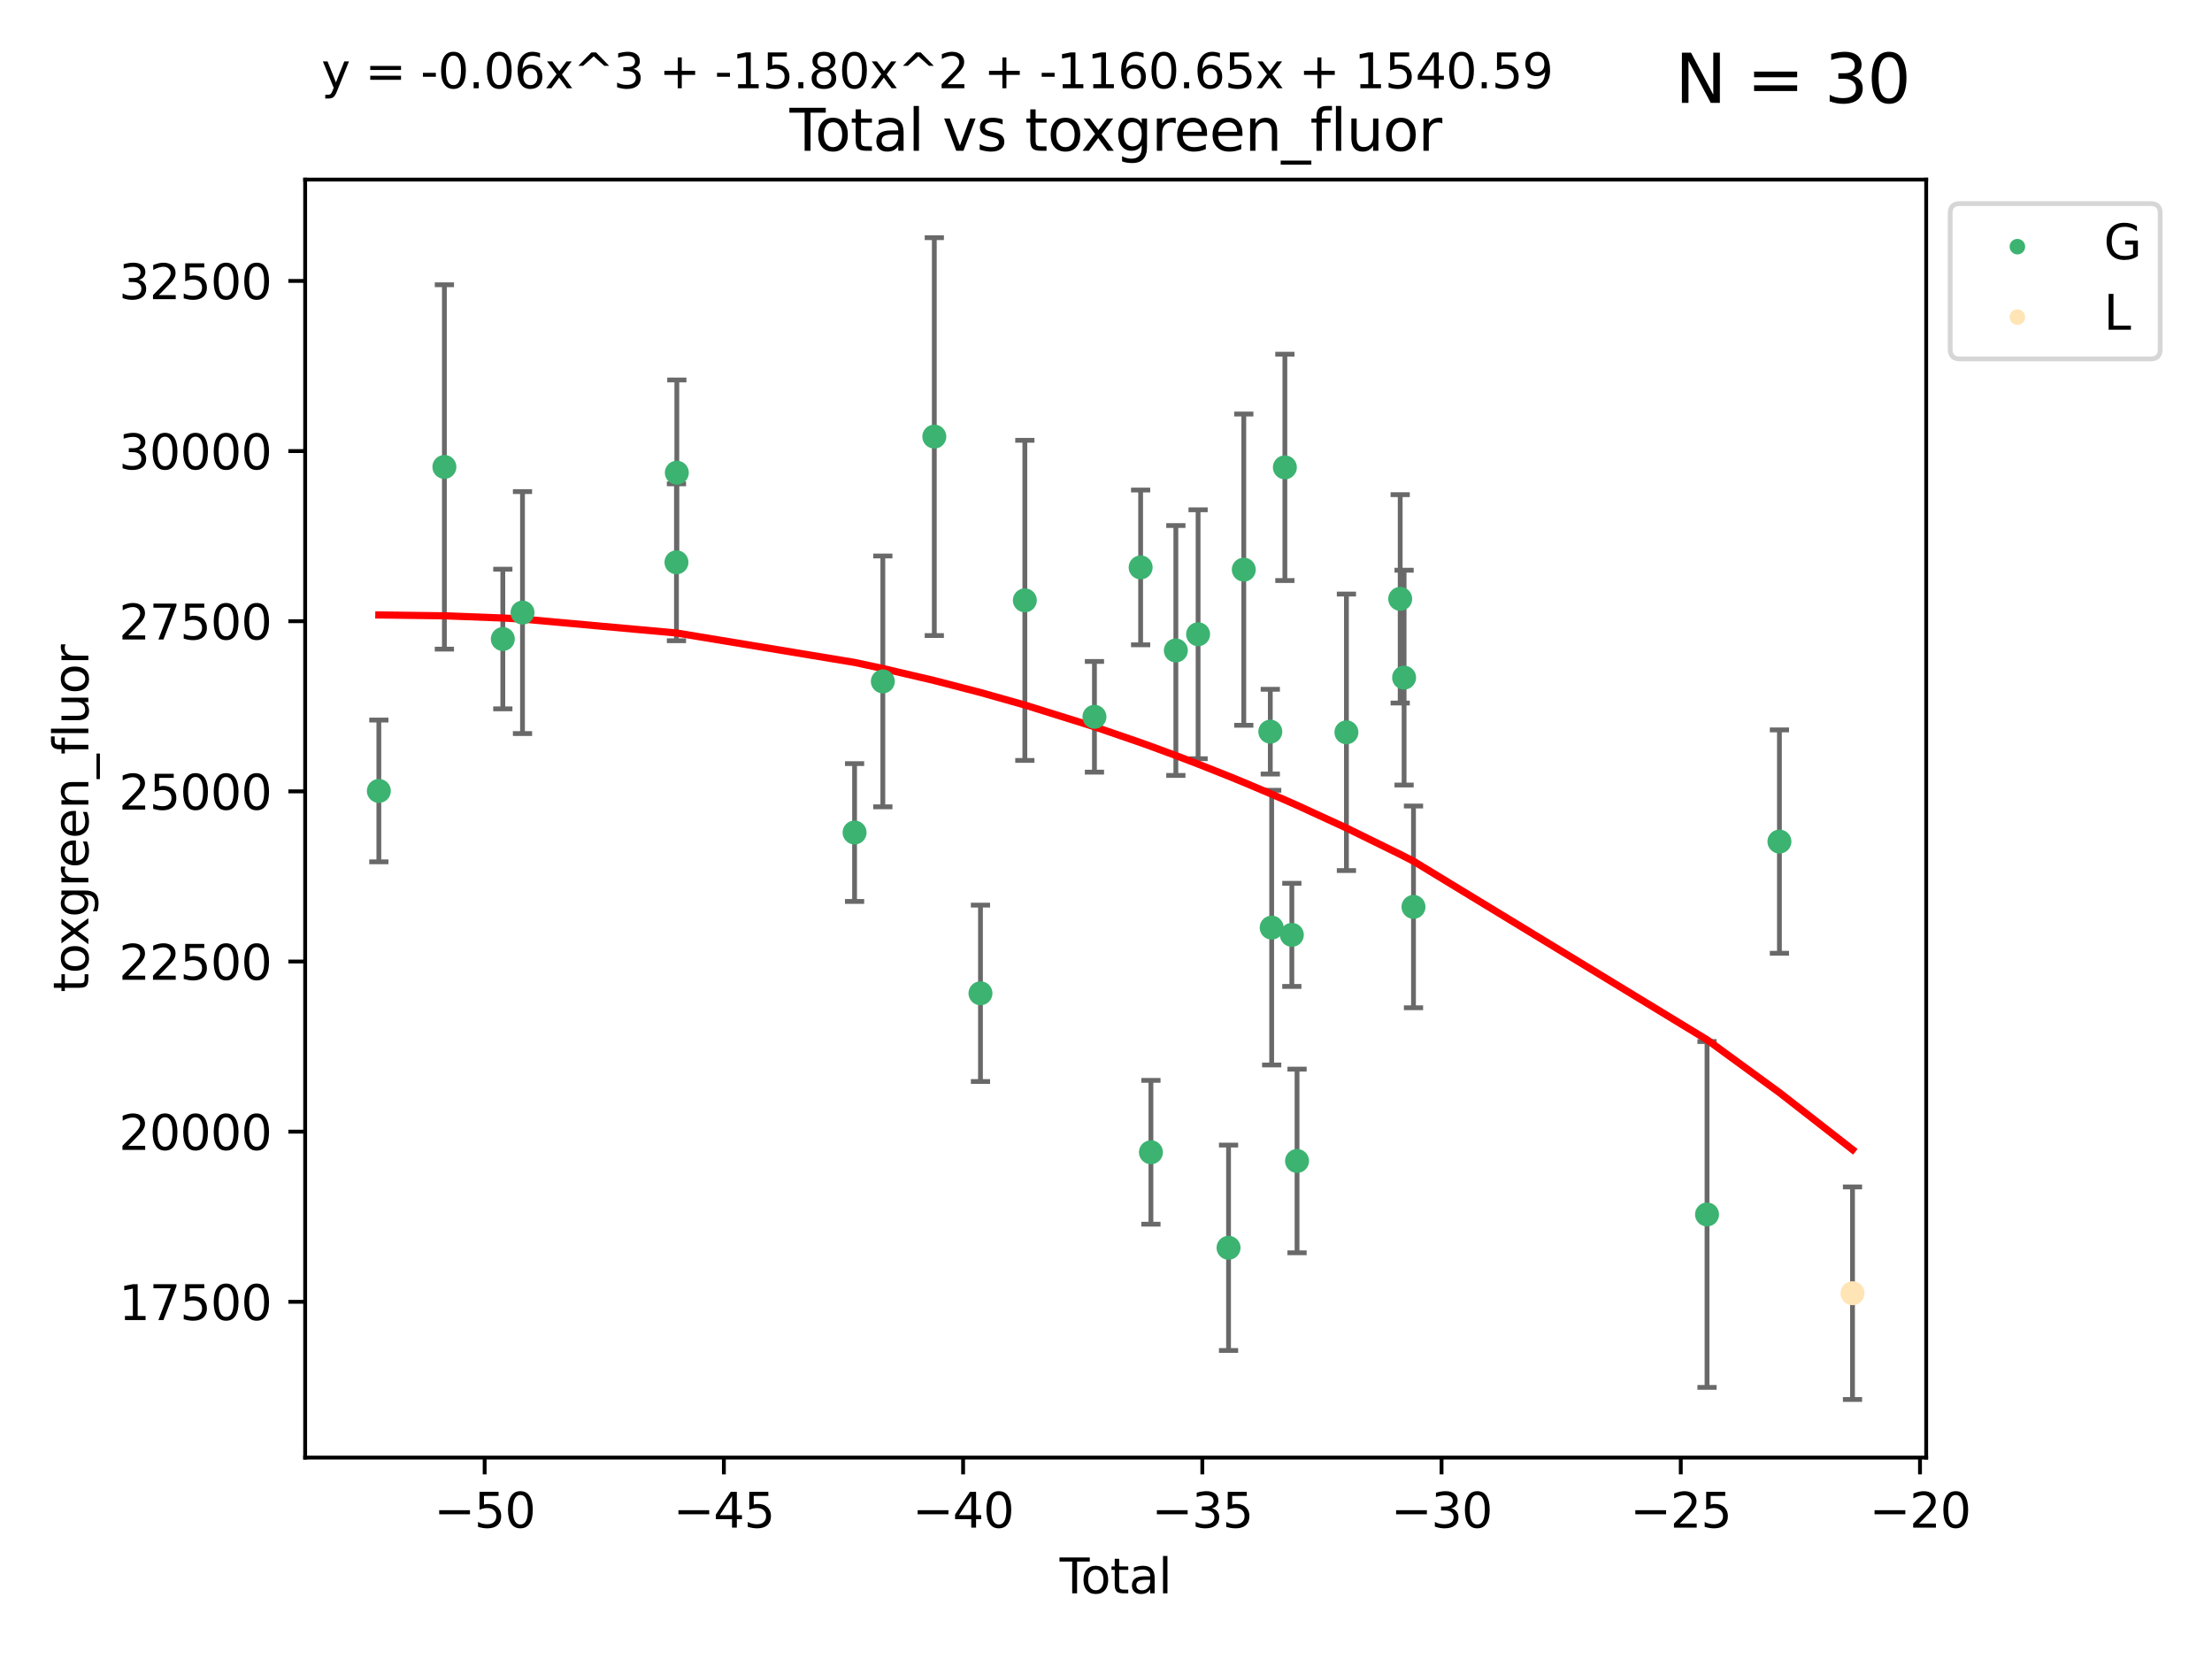 <?xml version="1.0" encoding="utf-8" standalone="no"?>
<!DOCTYPE svg PUBLIC "-//W3C//DTD SVG 1.1//EN"
  "http://www.w3.org/Graphics/SVG/1.1/DTD/svg11.dtd">
<svg xmlns:xlink="http://www.w3.org/1999/xlink" width="460.8pt" height="345.6pt" viewBox="0 0 460.8 345.6" xmlns="http://www.w3.org/2000/svg" version="1.1">
 <defs>
  <style type="text/css">*{stroke-linejoin: round; stroke-linecap: butt}</style>
 </defs>
 <g id="figure_1">
  <g id="patch_1">
   <path d="M 0 345.6 
L 460.8 345.6 
L 460.8 0 
L 0 0 
z
" style="fill: #ffffff"/>
  </g>
  <g id="axes_1">
   <g id="patch_2">
    <path d="M 63.571 303.64 
L 401.26 303.64 
L 401.26 37.411 
L 63.571 37.411 
z
" style="fill: #ffffff"/>
   </g>
   <g id="PathCollection_1">
    <defs>
     <path id="mb65d1e872d" d="M 0 1.118 
C 0.297 1.118 0.581 1 0.791 0.791 
C 1 0.581 1.118 0.297 1.118 0 
C 1.118 -0.297 1 -0.581 0.791 -0.791 
C 0.581 -1 0.297 -1.118 0 -1.118 
C -0.297 -1.118 -0.581 -1 -0.791 -0.791 
C -1 -0.581 -1.118 -0.297 -1.118 0 
C -1.118 0.297 -1 0.581 -0.791 0.791 
C -0.581 1 -0.297 1.118 0 1.118 
z
" style="stroke: #3cb371"/>
    </defs>
    <g clip-path="url(#p7496da3544)">
     <use xlink:href="#mb65d1e872d" x="78.921" y="164.765" style="fill: #3cb371; stroke: #3cb371"/>
     <use xlink:href="#mb65d1e872d" x="92.574" y="97.272" style="fill: #3cb371; stroke: #3cb371"/>
     <use xlink:href="#mb65d1e872d" x="104.747" y="133.118" style="fill: #3cb371; stroke: #3cb371"/>
     <use xlink:href="#mb65d1e872d" x="108.847" y="127.611" style="fill: #3cb371; stroke: #3cb371"/>
     <use xlink:href="#mb65d1e872d" x="140.919" y="117.135" style="fill: #3cb371; stroke: #3cb371"/>
     <use xlink:href="#mb65d1e872d" x="140.996" y="98.469" style="fill: #3cb371; stroke: #3cb371"/>
     <use xlink:href="#mb65d1e872d" x="178.023" y="173.428" style="fill: #3cb371; stroke: #3cb371"/>
     <use xlink:href="#mb65d1e872d" x="183.91" y="141.946" style="fill: #3cb371; stroke: #3cb371"/>
     <use xlink:href="#mb65d1e872d" x="194.634" y="90.953" style="fill: #3cb371; stroke: #3cb371"/>
     <use xlink:href="#mb65d1e872d" x="204.25" y="206.922" style="fill: #3cb371; stroke: #3cb371"/>
     <use xlink:href="#mb65d1e872d" x="213.493" y="125.064" style="fill: #3cb371; stroke: #3cb371"/>
     <use xlink:href="#mb65d1e872d" x="227.993" y="149.321" style="fill: #3cb371; stroke: #3cb371"/>
     <use xlink:href="#mb65d1e872d" x="237.615" y="118.202" style="fill: #3cb371; stroke: #3cb371"/>
     <use xlink:href="#mb65d1e872d" x="239.759" y="240.039" style="fill: #3cb371; stroke: #3cb371"/>
     <use xlink:href="#mb65d1e872d" x="244.952" y="135.506" style="fill: #3cb371; stroke: #3cb371"/>
     <use xlink:href="#mb65d1e872d" x="249.584" y="132.125" style="fill: #3cb371; stroke: #3cb371"/>
     <use xlink:href="#mb65d1e872d" x="255.929" y="259.937" style="fill: #3cb371; stroke: #3cb371"/>
     <use xlink:href="#mb65d1e872d" x="259.104" y="118.666" style="fill: #3cb371; stroke: #3cb371"/>
     <use xlink:href="#mb65d1e872d" x="264.626" y="152.416" style="fill: #3cb371; stroke: #3cb371"/>
     <use xlink:href="#mb65d1e872d" x="264.914" y="193.242" style="fill: #3cb371; stroke: #3cb371"/>
     <use xlink:href="#mb65d1e872d" x="267.662" y="97.359" style="fill: #3cb371; stroke: #3cb371"/>
     <use xlink:href="#mb65d1e872d" x="269.114" y="194.749" style="fill: #3cb371; stroke: #3cb371"/>
     <use xlink:href="#mb65d1e872d" x="270.198" y="241.851" style="fill: #3cb371; stroke: #3cb371"/>
     <use xlink:href="#mb65d1e872d" x="280.484" y="152.552" style="fill: #3cb371; stroke: #3cb371"/>
     <use xlink:href="#mb65d1e872d" x="291.686" y="124.752" style="fill: #3cb371; stroke: #3cb371"/>
     <use xlink:href="#mb65d1e872d" x="292.498" y="141.161" style="fill: #3cb371; stroke: #3cb371"/>
     <use xlink:href="#mb65d1e872d" x="294.457" y="188.922" style="fill: #3cb371; stroke: #3cb371"/>
     <use xlink:href="#mb65d1e872d" x="355.605" y="252.994" style="fill: #3cb371; stroke: #3cb371"/>
     <use xlink:href="#mb65d1e872d" x="370.687" y="175.316" style="fill: #3cb371; stroke: #3cb371"/>
    </g>
   </g>
   <g id="PathCollection_2">
    <defs>
     <path id="m087d076252" d="M 0 1.118 
C 0.297 1.118 0.581 1 0.791 0.791 
C 1 0.581 1.118 0.297 1.118 0 
C 1.118 -0.297 1 -0.581 0.791 -0.791 
C 0.581 -1 0.297 -1.118 0 -1.118 
C -0.297 -1.118 -0.581 -1 -0.791 -0.791 
C -1 -0.581 -1.118 -0.297 -1.118 0 
C -1.118 0.297 -1 0.581 -0.791 0.791 
C -0.581 1 -0.297 1.118 0 1.118 
z
" style="stroke: #ffe4b5"/>
    </defs>
    <g clip-path="url(#p7496da3544)">
     <use xlink:href="#m087d076252" x="385.911" y="269.399" style="fill: #ffe4b5; stroke: #ffe4b5"/>
    </g>
   </g>
   <g id="matplotlib.axis_1">
    <g id="xtick_1">
     <g id="line2d_1">
      <defs>
       <path id="m3d55e19077" d="M 0 0 
L 0 3.5 
" style="stroke: #000000; stroke-width: 0.8"/>
      </defs>
      <g>
       <use xlink:href="#m3d55e19077" x="100.963" y="303.64" style="stroke: #000000; stroke-width: 0.8"/>
      </g>
     </g>
     <g id="text_1">
      <!-- −50 -->
      <g transform="translate(90.41 318.238)scale(0.1 -0.1)">
       <defs>
        <path id="DejaVuSans-2212" d="M 678 2272 
L 4684 2272 
L 4684 1741 
L 678 1741 
L 678 2272 
z
" transform="scale(0.016)"/>
        <path id="DejaVuSans-35" d="M 691 4666 
L 3169 4666 
L 3169 4134 
L 1269 4134 
L 1269 2991 
Q 1406 3038 1543 3061 
Q 1681 3084 1819 3084 
Q 2600 3084 3056 2656 
Q 3513 2228 3513 1497 
Q 3513 744 3044 326 
Q 2575 -91 1722 -91 
Q 1428 -91 1123 -41 
Q 819 9 494 109 
L 494 744 
Q 775 591 1075 516 
Q 1375 441 1709 441 
Q 2250 441 2565 725 
Q 2881 1009 2881 1497 
Q 2881 1984 2565 2268 
Q 2250 2553 1709 2553 
Q 1456 2553 1204 2497 
Q 953 2441 691 2322 
L 691 4666 
z
" transform="scale(0.016)"/>
        <path id="DejaVuSans-30" d="M 2034 4250 
Q 1547 4250 1301 3770 
Q 1056 3291 1056 2328 
Q 1056 1369 1301 889 
Q 1547 409 2034 409 
Q 2525 409 2770 889 
Q 3016 1369 3016 2328 
Q 3016 3291 2770 3770 
Q 2525 4250 2034 4250 
z
M 2034 4750 
Q 2819 4750 3233 4129 
Q 3647 3509 3647 2328 
Q 3647 1150 3233 529 
Q 2819 -91 2034 -91 
Q 1250 -91 836 529 
Q 422 1150 422 2328 
Q 422 3509 836 4129 
Q 1250 4750 2034 4750 
z
" transform="scale(0.016)"/>
       </defs>
       <use xlink:href="#DejaVuSans-2212"/>
       <use xlink:href="#DejaVuSans-35" x="83.789"/>
       <use xlink:href="#DejaVuSans-30" x="147.412"/>
      </g>
     </g>
    </g>
    <g id="xtick_2">
     <g id="line2d_2">
      <g>
       <use xlink:href="#m3d55e19077" x="150.797" y="303.64" style="stroke: #000000; stroke-width: 0.8"/>
      </g>
     </g>
     <g id="text_2">
      <!-- −45 -->
      <g transform="translate(140.245 318.238)scale(0.1 -0.1)">
       <defs>
        <path id="DejaVuSans-34" d="M 2419 4116 
L 825 1625 
L 2419 1625 
L 2419 4116 
z
M 2253 4666 
L 3047 4666 
L 3047 1625 
L 3713 1625 
L 3713 1100 
L 3047 1100 
L 3047 0 
L 2419 0 
L 2419 1100 
L 313 1100 
L 313 1709 
L 2253 4666 
z
" transform="scale(0.016)"/>
       </defs>
       <use xlink:href="#DejaVuSans-2212"/>
       <use xlink:href="#DejaVuSans-34" x="83.789"/>
       <use xlink:href="#DejaVuSans-35" x="147.412"/>
      </g>
     </g>
    </g>
    <g id="xtick_3">
     <g id="line2d_3">
      <g>
       <use xlink:href="#m3d55e19077" x="200.632" y="303.64" style="stroke: #000000; stroke-width: 0.8"/>
      </g>
     </g>
     <g id="text_3">
      <!-- −40 -->
      <g transform="translate(190.08 318.238)scale(0.1 -0.1)">
       <use xlink:href="#DejaVuSans-2212"/>
       <use xlink:href="#DejaVuSans-34" x="83.789"/>
       <use xlink:href="#DejaVuSans-30" x="147.412"/>
      </g>
     </g>
    </g>
    <g id="xtick_4">
     <g id="line2d_4">
      <g>
       <use xlink:href="#m3d55e19077" x="250.467" y="303.64" style="stroke: #000000; stroke-width: 0.8"/>
      </g>
     </g>
     <g id="text_4">
      <!-- −35 -->
      <g transform="translate(239.914 318.238)scale(0.1 -0.1)">
       <defs>
        <path id="DejaVuSans-33" d="M 2597 2516 
Q 3050 2419 3304 2112 
Q 3559 1806 3559 1356 
Q 3559 666 3084 287 
Q 2609 -91 1734 -91 
Q 1441 -91 1130 -33 
Q 819 25 488 141 
L 488 750 
Q 750 597 1062 519 
Q 1375 441 1716 441 
Q 2309 441 2620 675 
Q 2931 909 2931 1356 
Q 2931 1769 2642 2001 
Q 2353 2234 1838 2234 
L 1294 2234 
L 1294 2753 
L 1863 2753 
Q 2328 2753 2575 2939 
Q 2822 3125 2822 3475 
Q 2822 3834 2567 4026 
Q 2313 4219 1838 4219 
Q 1578 4219 1281 4162 
Q 984 4106 628 3988 
L 628 4550 
Q 988 4650 1302 4700 
Q 1616 4750 1894 4750 
Q 2613 4750 3031 4423 
Q 3450 4097 3450 3541 
Q 3450 3153 3228 2886 
Q 3006 2619 2597 2516 
z
" transform="scale(0.016)"/>
       </defs>
       <use xlink:href="#DejaVuSans-2212"/>
       <use xlink:href="#DejaVuSans-33" x="83.789"/>
       <use xlink:href="#DejaVuSans-35" x="147.412"/>
      </g>
     </g>
    </g>
    <g id="xtick_5">
     <g id="line2d_5">
      <g>
       <use xlink:href="#m3d55e19077" x="300.301" y="303.64" style="stroke: #000000; stroke-width: 0.8"/>
      </g>
     </g>
     <g id="text_5">
      <!-- −30 -->
      <g transform="translate(289.749 318.238)scale(0.1 -0.1)">
       <use xlink:href="#DejaVuSans-2212"/>
       <use xlink:href="#DejaVuSans-33" x="83.789"/>
       <use xlink:href="#DejaVuSans-30" x="147.412"/>
      </g>
     </g>
    </g>
    <g id="xtick_6">
     <g id="line2d_6">
      <g>
       <use xlink:href="#m3d55e19077" x="350.136" y="303.64" style="stroke: #000000; stroke-width: 0.8"/>
      </g>
     </g>
     <g id="text_6">
      <!-- −25 -->
      <g transform="translate(339.584 318.238)scale(0.1 -0.1)">
       <defs>
        <path id="DejaVuSans-32" d="M 1228 531 
L 3431 531 
L 3431 0 
L 469 0 
L 469 531 
Q 828 903 1448 1529 
Q 2069 2156 2228 2338 
Q 2531 2678 2651 2914 
Q 2772 3150 2772 3378 
Q 2772 3750 2511 3984 
Q 2250 4219 1831 4219 
Q 1534 4219 1204 4116 
Q 875 4013 500 3803 
L 500 4441 
Q 881 4594 1212 4672 
Q 1544 4750 1819 4750 
Q 2544 4750 2975 4387 
Q 3406 4025 3406 3419 
Q 3406 3131 3298 2873 
Q 3191 2616 2906 2266 
Q 2828 2175 2409 1742 
Q 1991 1309 1228 531 
z
" transform="scale(0.016)"/>
       </defs>
       <use xlink:href="#DejaVuSans-2212"/>
       <use xlink:href="#DejaVuSans-32" x="83.789"/>
       <use xlink:href="#DejaVuSans-35" x="147.412"/>
      </g>
     </g>
    </g>
    <g id="xtick_7">
     <g id="line2d_7">
      <g>
       <use xlink:href="#m3d55e19077" x="399.971" y="303.64" style="stroke: #000000; stroke-width: 0.8"/>
      </g>
     </g>
     <g id="text_7">
      <!-- −20 -->
      <g transform="translate(389.419 318.238)scale(0.1 -0.1)">
       <use xlink:href="#DejaVuSans-2212"/>
       <use xlink:href="#DejaVuSans-32" x="83.789"/>
       <use xlink:href="#DejaVuSans-30" x="147.412"/>
      </g>
     </g>
    </g>
    <g id="text_8">
     <!-- Total -->
     <g transform="translate(220.739 331.917)scale(0.1 -0.1)">
      <defs>
       <path id="DejaVuSans-54" d="M -19 4666 
L 3928 4666 
L 3928 4134 
L 2272 4134 
L 2272 0 
L 1638 0 
L 1638 4134 
L -19 4134 
L -19 4666 
z
" transform="scale(0.016)"/>
       <path id="DejaVuSans-6f" d="M 1959 3097 
Q 1497 3097 1228 2736 
Q 959 2375 959 1747 
Q 959 1119 1226 758 
Q 1494 397 1959 397 
Q 2419 397 2687 759 
Q 2956 1122 2956 1747 
Q 2956 2369 2687 2733 
Q 2419 3097 1959 3097 
z
M 1959 3584 
Q 2709 3584 3137 3096 
Q 3566 2609 3566 1747 
Q 3566 888 3137 398 
Q 2709 -91 1959 -91 
Q 1206 -91 779 398 
Q 353 888 353 1747 
Q 353 2609 779 3096 
Q 1206 3584 1959 3584 
z
" transform="scale(0.016)"/>
       <path id="DejaVuSans-74" d="M 1172 4494 
L 1172 3500 
L 2356 3500 
L 2356 3053 
L 1172 3053 
L 1172 1153 
Q 1172 725 1289 603 
Q 1406 481 1766 481 
L 2356 481 
L 2356 0 
L 1766 0 
Q 1100 0 847 248 
Q 594 497 594 1153 
L 594 3053 
L 172 3053 
L 172 3500 
L 594 3500 
L 594 4494 
L 1172 4494 
z
" transform="scale(0.016)"/>
       <path id="DejaVuSans-61" d="M 2194 1759 
Q 1497 1759 1228 1600 
Q 959 1441 959 1056 
Q 959 750 1161 570 
Q 1363 391 1709 391 
Q 2188 391 2477 730 
Q 2766 1069 2766 1631 
L 2766 1759 
L 2194 1759 
z
M 3341 1997 
L 3341 0 
L 2766 0 
L 2766 531 
Q 2569 213 2275 61 
Q 1981 -91 1556 -91 
Q 1019 -91 701 211 
Q 384 513 384 1019 
Q 384 1609 779 1909 
Q 1175 2209 1959 2209 
L 2766 2209 
L 2766 2266 
Q 2766 2663 2505 2880 
Q 2244 3097 1772 3097 
Q 1472 3097 1187 3025 
Q 903 2953 641 2809 
L 641 3341 
Q 956 3463 1253 3523 
Q 1550 3584 1831 3584 
Q 2591 3584 2966 3190 
Q 3341 2797 3341 1997 
z
" transform="scale(0.016)"/>
       <path id="DejaVuSans-6c" d="M 603 4863 
L 1178 4863 
L 1178 0 
L 603 0 
L 603 4863 
z
" transform="scale(0.016)"/>
      </defs>
      <use xlink:href="#DejaVuSans-54"/>
      <use xlink:href="#DejaVuSans-6f" x="44.084"/>
      <use xlink:href="#DejaVuSans-74" x="105.266"/>
      <use xlink:href="#DejaVuSans-61" x="144.475"/>
      <use xlink:href="#DejaVuSans-6c" x="205.754"/>
     </g>
    </g>
   </g>
   <g id="matplotlib.axis_2">
    <g id="ytick_1">
     <g id="line2d_8">
      <defs>
       <path id="m315725c3f4" d="M 0 0 
L -3.5 0 
" style="stroke: #000000; stroke-width: 0.8"/>
      </defs>
      <g>
       <use xlink:href="#m315725c3f4" x="63.571" y="271.19" style="stroke: #000000; stroke-width: 0.8"/>
      </g>
     </g>
     <g id="text_9">
      <!-- 17500 -->
      <g transform="translate(24.759 274.989)scale(0.1 -0.1)">
       <defs>
        <path id="DejaVuSans-31" d="M 794 531 
L 1825 531 
L 1825 4091 
L 703 3866 
L 703 4441 
L 1819 4666 
L 2450 4666 
L 2450 531 
L 3481 531 
L 3481 0 
L 794 0 
L 794 531 
z
" transform="scale(0.016)"/>
        <path id="DejaVuSans-37" d="M 525 4666 
L 3525 4666 
L 3525 4397 
L 1831 0 
L 1172 0 
L 2766 4134 
L 525 4134 
L 525 4666 
z
" transform="scale(0.016)"/>
       </defs>
       <use xlink:href="#DejaVuSans-31"/>
       <use xlink:href="#DejaVuSans-37" x="63.623"/>
       <use xlink:href="#DejaVuSans-35" x="127.246"/>
       <use xlink:href="#DejaVuSans-30" x="190.869"/>
       <use xlink:href="#DejaVuSans-30" x="254.492"/>
      </g>
     </g>
    </g>
    <g id="ytick_2">
     <g id="line2d_9">
      <g>
       <use xlink:href="#m315725c3f4" x="63.571" y="235.745" style="stroke: #000000; stroke-width: 0.8"/>
      </g>
     </g>
     <g id="text_10">
      <!-- 20000 -->
      <g transform="translate(24.759 239.545)scale(0.1 -0.1)">
       <use xlink:href="#DejaVuSans-32"/>
       <use xlink:href="#DejaVuSans-30" x="63.623"/>
       <use xlink:href="#DejaVuSans-30" x="127.246"/>
       <use xlink:href="#DejaVuSans-30" x="190.869"/>
       <use xlink:href="#DejaVuSans-30" x="254.492"/>
      </g>
     </g>
    </g>
    <g id="ytick_3">
     <g id="line2d_10">
      <g>
       <use xlink:href="#m315725c3f4" x="63.571" y="200.301" style="stroke: #000000; stroke-width: 0.8"/>
      </g>
     </g>
     <g id="text_11">
      <!-- 22500 -->
      <g transform="translate(24.759 204.1)scale(0.1 -0.1)">
       <use xlink:href="#DejaVuSans-32"/>
       <use xlink:href="#DejaVuSans-32" x="63.623"/>
       <use xlink:href="#DejaVuSans-35" x="127.246"/>
       <use xlink:href="#DejaVuSans-30" x="190.869"/>
       <use xlink:href="#DejaVuSans-30" x="254.492"/>
      </g>
     </g>
    </g>
    <g id="ytick_4">
     <g id="line2d_11">
      <g>
       <use xlink:href="#m315725c3f4" x="63.571" y="164.856" style="stroke: #000000; stroke-width: 0.8"/>
      </g>
     </g>
     <g id="text_12">
      <!-- 25000 -->
      <g transform="translate(24.759 168.656)scale(0.1 -0.1)">
       <use xlink:href="#DejaVuSans-32"/>
       <use xlink:href="#DejaVuSans-35" x="63.623"/>
       <use xlink:href="#DejaVuSans-30" x="127.246"/>
       <use xlink:href="#DejaVuSans-30" x="190.869"/>
       <use xlink:href="#DejaVuSans-30" x="254.492"/>
      </g>
     </g>
    </g>
    <g id="ytick_5">
     <g id="line2d_12">
      <g>
       <use xlink:href="#m315725c3f4" x="63.571" y="129.412" style="stroke: #000000; stroke-width: 0.8"/>
      </g>
     </g>
     <g id="text_13">
      <!-- 27500 -->
      <g transform="translate(24.759 133.211)scale(0.1 -0.1)">
       <use xlink:href="#DejaVuSans-32"/>
       <use xlink:href="#DejaVuSans-37" x="63.623"/>
       <use xlink:href="#DejaVuSans-35" x="127.246"/>
       <use xlink:href="#DejaVuSans-30" x="190.869"/>
       <use xlink:href="#DejaVuSans-30" x="254.492"/>
      </g>
     </g>
    </g>
    <g id="ytick_6">
     <g id="line2d_13">
      <g>
       <use xlink:href="#m315725c3f4" x="63.571" y="93.967" style="stroke: #000000; stroke-width: 0.8"/>
      </g>
     </g>
     <g id="text_14">
      <!-- 30000 -->
      <g transform="translate(24.759 97.767)scale(0.1 -0.1)">
       <use xlink:href="#DejaVuSans-33"/>
       <use xlink:href="#DejaVuSans-30" x="63.623"/>
       <use xlink:href="#DejaVuSans-30" x="127.246"/>
       <use xlink:href="#DejaVuSans-30" x="190.869"/>
       <use xlink:href="#DejaVuSans-30" x="254.492"/>
      </g>
     </g>
    </g>
    <g id="ytick_7">
     <g id="line2d_14">
      <g>
       <use xlink:href="#m315725c3f4" x="63.571" y="58.523" style="stroke: #000000; stroke-width: 0.8"/>
      </g>
     </g>
     <g id="text_15">
      <!-- 32500 -->
      <g transform="translate(24.759 62.322)scale(0.1 -0.1)">
       <use xlink:href="#DejaVuSans-33"/>
       <use xlink:href="#DejaVuSans-32" x="63.623"/>
       <use xlink:href="#DejaVuSans-35" x="127.246"/>
       <use xlink:href="#DejaVuSans-30" x="190.869"/>
       <use xlink:href="#DejaVuSans-30" x="254.492"/>
      </g>
     </g>
    </g>
    <g id="text_16">
     <!-- toxgreen_fluor -->
     <g transform="translate(18.401 206.72)rotate(-90)scale(0.1 -0.1)">
      <defs>
       <path id="DejaVuSans-78" d="M 3513 3500 
L 2247 1797 
L 3578 0 
L 2900 0 
L 1881 1375 
L 863 0 
L 184 0 
L 1544 1831 
L 300 3500 
L 978 3500 
L 1906 2253 
L 2834 3500 
L 3513 3500 
z
" transform="scale(0.016)"/>
       <path id="DejaVuSans-67" d="M 2906 1791 
Q 2906 2416 2648 2759 
Q 2391 3103 1925 3103 
Q 1463 3103 1205 2759 
Q 947 2416 947 1791 
Q 947 1169 1205 825 
Q 1463 481 1925 481 
Q 2391 481 2648 825 
Q 2906 1169 2906 1791 
z
M 3481 434 
Q 3481 -459 3084 -895 
Q 2688 -1331 1869 -1331 
Q 1566 -1331 1297 -1286 
Q 1028 -1241 775 -1147 
L 775 -588 
Q 1028 -725 1275 -790 
Q 1522 -856 1778 -856 
Q 2344 -856 2625 -561 
Q 2906 -266 2906 331 
L 2906 616 
Q 2728 306 2450 153 
Q 2172 0 1784 0 
Q 1141 0 747 490 
Q 353 981 353 1791 
Q 353 2603 747 3093 
Q 1141 3584 1784 3584 
Q 2172 3584 2450 3431 
Q 2728 3278 2906 2969 
L 2906 3500 
L 3481 3500 
L 3481 434 
z
" transform="scale(0.016)"/>
       <path id="DejaVuSans-72" d="M 2631 2963 
Q 2534 3019 2420 3045 
Q 2306 3072 2169 3072 
Q 1681 3072 1420 2755 
Q 1159 2438 1159 1844 
L 1159 0 
L 581 0 
L 581 3500 
L 1159 3500 
L 1159 2956 
Q 1341 3275 1631 3429 
Q 1922 3584 2338 3584 
Q 2397 3584 2469 3576 
Q 2541 3569 2628 3553 
L 2631 2963 
z
" transform="scale(0.016)"/>
       <path id="DejaVuSans-65" d="M 3597 1894 
L 3597 1613 
L 953 1613 
Q 991 1019 1311 708 
Q 1631 397 2203 397 
Q 2534 397 2845 478 
Q 3156 559 3463 722 
L 3463 178 
Q 3153 47 2828 -22 
Q 2503 -91 2169 -91 
Q 1331 -91 842 396 
Q 353 884 353 1716 
Q 353 2575 817 3079 
Q 1281 3584 2069 3584 
Q 2775 3584 3186 3129 
Q 3597 2675 3597 1894 
z
M 3022 2063 
Q 3016 2534 2758 2815 
Q 2500 3097 2075 3097 
Q 1594 3097 1305 2825 
Q 1016 2553 972 2059 
L 3022 2063 
z
" transform="scale(0.016)"/>
       <path id="DejaVuSans-6e" d="M 3513 2113 
L 3513 0 
L 2938 0 
L 2938 2094 
Q 2938 2591 2744 2837 
Q 2550 3084 2163 3084 
Q 1697 3084 1428 2787 
Q 1159 2491 1159 1978 
L 1159 0 
L 581 0 
L 581 3500 
L 1159 3500 
L 1159 2956 
Q 1366 3272 1645 3428 
Q 1925 3584 2291 3584 
Q 2894 3584 3203 3211 
Q 3513 2838 3513 2113 
z
" transform="scale(0.016)"/>
       <path id="DejaVuSans-5f" d="M 3263 -1063 
L 3263 -1509 
L -63 -1509 
L -63 -1063 
L 3263 -1063 
z
" transform="scale(0.016)"/>
       <path id="DejaVuSans-66" d="M 2375 4863 
L 2375 4384 
L 1825 4384 
Q 1516 4384 1395 4259 
Q 1275 4134 1275 3809 
L 1275 3500 
L 2222 3500 
L 2222 3053 
L 1275 3053 
L 1275 0 
L 697 0 
L 697 3053 
L 147 3053 
L 147 3500 
L 697 3500 
L 697 3744 
Q 697 4328 969 4595 
Q 1241 4863 1831 4863 
L 2375 4863 
z
" transform="scale(0.016)"/>
       <path id="DejaVuSans-75" d="M 544 1381 
L 544 3500 
L 1119 3500 
L 1119 1403 
Q 1119 906 1312 657 
Q 1506 409 1894 409 
Q 2359 409 2629 706 
Q 2900 1003 2900 1516 
L 2900 3500 
L 3475 3500 
L 3475 0 
L 2900 0 
L 2900 538 
Q 2691 219 2414 64 
Q 2138 -91 1772 -91 
Q 1169 -91 856 284 
Q 544 659 544 1381 
z
M 1991 3584 
L 1991 3584 
z
" transform="scale(0.016)"/>
      </defs>
      <use xlink:href="#DejaVuSans-74"/>
      <use xlink:href="#DejaVuSans-6f" x="39.209"/>
      <use xlink:href="#DejaVuSans-78" x="97.266"/>
      <use xlink:href="#DejaVuSans-67" x="156.445"/>
      <use xlink:href="#DejaVuSans-72" x="219.922"/>
      <use xlink:href="#DejaVuSans-65" x="258.785"/>
      <use xlink:href="#DejaVuSans-65" x="320.309"/>
      <use xlink:href="#DejaVuSans-6e" x="381.832"/>
      <use xlink:href="#DejaVuSans-5f" x="445.211"/>
      <use xlink:href="#DejaVuSans-66" x="495.211"/>
      <use xlink:href="#DejaVuSans-6c" x="530.416"/>
      <use xlink:href="#DejaVuSans-75" x="558.199"/>
      <use xlink:href="#DejaVuSans-6f" x="621.578"/>
      <use xlink:href="#DejaVuSans-72" x="682.76"/>
     </g>
    </g>
   </g>
   <g id="LineCollection_1">
    <path d="M 78.921 179.53 
L 78.921 149.999 
" clip-path="url(#p7496da3544)" style="fill: none; stroke: #696969"/>
    <path d="M 92.574 135.227 
L 92.574 59.318 
" clip-path="url(#p7496da3544)" style="fill: none; stroke: #696969"/>
    <path d="M 104.747 147.666 
L 104.747 118.57 
" clip-path="url(#p7496da3544)" style="fill: none; stroke: #696969"/>
    <path d="M 108.847 152.815 
L 108.847 102.407 
" clip-path="url(#p7496da3544)" style="fill: none; stroke: #696969"/>
    <path d="M 140.919 133.477 
L 140.919 100.792 
" clip-path="url(#p7496da3544)" style="fill: none; stroke: #696969"/>
    <path d="M 140.996 117.786 
L 140.996 79.152 
" clip-path="url(#p7496da3544)" style="fill: none; stroke: #696969"/>
    <path d="M 178.023 187.786 
L 178.023 159.07 
" clip-path="url(#p7496da3544)" style="fill: none; stroke: #696969"/>
    <path d="M 183.91 168.074 
L 183.91 115.818 
" clip-path="url(#p7496da3544)" style="fill: none; stroke: #696969"/>
    <path d="M 194.634 132.394 
L 194.634 49.513 
" clip-path="url(#p7496da3544)" style="fill: none; stroke: #696969"/>
    <path d="M 204.25 225.291 
L 204.25 188.552 
" clip-path="url(#p7496da3544)" style="fill: none; stroke: #696969"/>
    <path d="M 213.493 158.408 
L 213.493 91.721 
" clip-path="url(#p7496da3544)" style="fill: none; stroke: #696969"/>
    <path d="M 227.993 160.851 
L 227.993 137.79 
" clip-path="url(#p7496da3544)" style="fill: none; stroke: #696969"/>
    <path d="M 237.615 134.323 
L 237.615 102.081 
" clip-path="url(#p7496da3544)" style="fill: none; stroke: #696969"/>
    <path d="M 239.759 255.018 
L 239.759 225.06 
" clip-path="url(#p7496da3544)" style="fill: none; stroke: #696969"/>
    <path d="M 244.952 161.536 
L 244.952 109.477 
" clip-path="url(#p7496da3544)" style="fill: none; stroke: #696969"/>
    <path d="M 249.584 158.052 
L 249.584 106.198 
" clip-path="url(#p7496da3544)" style="fill: none; stroke: #696969"/>
    <path d="M 255.929 281.331 
L 255.929 238.543 
" clip-path="url(#p7496da3544)" style="fill: none; stroke: #696969"/>
    <path d="M 259.104 151.085 
L 259.104 86.248 
" clip-path="url(#p7496da3544)" style="fill: none; stroke: #696969"/>
    <path d="M 264.626 161.243 
L 264.626 143.588 
" clip-path="url(#p7496da3544)" style="fill: none; stroke: #696969"/>
    <path d="M 264.914 221.852 
L 264.914 164.631 
" clip-path="url(#p7496da3544)" style="fill: none; stroke: #696969"/>
    <path d="M 267.662 120.938 
L 267.662 73.781 
" clip-path="url(#p7496da3544)" style="fill: none; stroke: #696969"/>
    <path d="M 269.114 205.493 
L 269.114 184.005 
" clip-path="url(#p7496da3544)" style="fill: none; stroke: #696969"/>
    <path d="M 270.198 260.982 
L 270.198 222.719 
" clip-path="url(#p7496da3544)" style="fill: none; stroke: #696969"/>
    <path d="M 280.484 181.352 
L 280.484 123.752 
" clip-path="url(#p7496da3544)" style="fill: none; stroke: #696969"/>
    <path d="M 291.686 146.458 
L 291.686 103.047 
" clip-path="url(#p7496da3544)" style="fill: none; stroke: #696969"/>
    <path d="M 292.498 163.533 
L 292.498 118.789 
" clip-path="url(#p7496da3544)" style="fill: none; stroke: #696969"/>
    <path d="M 294.457 209.937 
L 294.457 167.908 
" clip-path="url(#p7496da3544)" style="fill: none; stroke: #696969"/>
    <path d="M 355.605 289.02 
L 355.605 216.968 
" clip-path="url(#p7496da3544)" style="fill: none; stroke: #696969"/>
    <path d="M 370.687 198.579 
L 370.687 152.053 
" clip-path="url(#p7496da3544)" style="fill: none; stroke: #696969"/>
   </g>
   <g id="line2d_15">
    <defs>
     <path id="mfc07c4e07e" d="M 2 0 
L -2 -0 
" style="stroke: #696969"/>
    </defs>
    <g clip-path="url(#p7496da3544)">
     <use xlink:href="#mfc07c4e07e" x="78.921" y="179.53" style="fill: #696969; stroke: #696969"/>
     <use xlink:href="#mfc07c4e07e" x="92.574" y="135.227" style="fill: #696969; stroke: #696969"/>
     <use xlink:href="#mfc07c4e07e" x="104.747" y="147.666" style="fill: #696969; stroke: #696969"/>
     <use xlink:href="#mfc07c4e07e" x="108.847" y="152.815" style="fill: #696969; stroke: #696969"/>
     <use xlink:href="#mfc07c4e07e" x="140.919" y="133.477" style="fill: #696969; stroke: #696969"/>
     <use xlink:href="#mfc07c4e07e" x="140.996" y="117.786" style="fill: #696969; stroke: #696969"/>
     <use xlink:href="#mfc07c4e07e" x="178.023" y="187.786" style="fill: #696969; stroke: #696969"/>
     <use xlink:href="#mfc07c4e07e" x="183.91" y="168.074" style="fill: #696969; stroke: #696969"/>
     <use xlink:href="#mfc07c4e07e" x="194.634" y="132.394" style="fill: #696969; stroke: #696969"/>
     <use xlink:href="#mfc07c4e07e" x="204.25" y="225.291" style="fill: #696969; stroke: #696969"/>
     <use xlink:href="#mfc07c4e07e" x="213.493" y="158.408" style="fill: #696969; stroke: #696969"/>
     <use xlink:href="#mfc07c4e07e" x="227.993" y="160.851" style="fill: #696969; stroke: #696969"/>
     <use xlink:href="#mfc07c4e07e" x="237.615" y="134.323" style="fill: #696969; stroke: #696969"/>
     <use xlink:href="#mfc07c4e07e" x="239.759" y="255.018" style="fill: #696969; stroke: #696969"/>
     <use xlink:href="#mfc07c4e07e" x="244.952" y="161.536" style="fill: #696969; stroke: #696969"/>
     <use xlink:href="#mfc07c4e07e" x="249.584" y="158.052" style="fill: #696969; stroke: #696969"/>
     <use xlink:href="#mfc07c4e07e" x="255.929" y="281.331" style="fill: #696969; stroke: #696969"/>
     <use xlink:href="#mfc07c4e07e" x="259.104" y="151.085" style="fill: #696969; stroke: #696969"/>
     <use xlink:href="#mfc07c4e07e" x="264.626" y="161.243" style="fill: #696969; stroke: #696969"/>
     <use xlink:href="#mfc07c4e07e" x="264.914" y="221.852" style="fill: #696969; stroke: #696969"/>
     <use xlink:href="#mfc07c4e07e" x="267.662" y="120.938" style="fill: #696969; stroke: #696969"/>
     <use xlink:href="#mfc07c4e07e" x="269.114" y="205.493" style="fill: #696969; stroke: #696969"/>
     <use xlink:href="#mfc07c4e07e" x="270.198" y="260.982" style="fill: #696969; stroke: #696969"/>
     <use xlink:href="#mfc07c4e07e" x="280.484" y="181.352" style="fill: #696969; stroke: #696969"/>
     <use xlink:href="#mfc07c4e07e" x="291.686" y="146.458" style="fill: #696969; stroke: #696969"/>
     <use xlink:href="#mfc07c4e07e" x="292.498" y="163.533" style="fill: #696969; stroke: #696969"/>
     <use xlink:href="#mfc07c4e07e" x="294.457" y="209.937" style="fill: #696969; stroke: #696969"/>
     <use xlink:href="#mfc07c4e07e" x="355.605" y="289.02" style="fill: #696969; stroke: #696969"/>
     <use xlink:href="#mfc07c4e07e" x="370.687" y="198.579" style="fill: #696969; stroke: #696969"/>
    </g>
   </g>
   <g id="line2d_16">
    <g clip-path="url(#p7496da3544)">
     <use xlink:href="#mfc07c4e07e" x="78.921" y="149.999" style="fill: #696969; stroke: #696969"/>
     <use xlink:href="#mfc07c4e07e" x="92.574" y="59.318" style="fill: #696969; stroke: #696969"/>
     <use xlink:href="#mfc07c4e07e" x="104.747" y="118.57" style="fill: #696969; stroke: #696969"/>
     <use xlink:href="#mfc07c4e07e" x="108.847" y="102.407" style="fill: #696969; stroke: #696969"/>
     <use xlink:href="#mfc07c4e07e" x="140.919" y="100.792" style="fill: #696969; stroke: #696969"/>
     <use xlink:href="#mfc07c4e07e" x="140.996" y="79.152" style="fill: #696969; stroke: #696969"/>
     <use xlink:href="#mfc07c4e07e" x="178.023" y="159.07" style="fill: #696969; stroke: #696969"/>
     <use xlink:href="#mfc07c4e07e" x="183.91" y="115.818" style="fill: #696969; stroke: #696969"/>
     <use xlink:href="#mfc07c4e07e" x="194.634" y="49.513" style="fill: #696969; stroke: #696969"/>
     <use xlink:href="#mfc07c4e07e" x="204.25" y="188.552" style="fill: #696969; stroke: #696969"/>
     <use xlink:href="#mfc07c4e07e" x="213.493" y="91.721" style="fill: #696969; stroke: #696969"/>
     <use xlink:href="#mfc07c4e07e" x="227.993" y="137.79" style="fill: #696969; stroke: #696969"/>
     <use xlink:href="#mfc07c4e07e" x="237.615" y="102.081" style="fill: #696969; stroke: #696969"/>
     <use xlink:href="#mfc07c4e07e" x="239.759" y="225.06" style="fill: #696969; stroke: #696969"/>
     <use xlink:href="#mfc07c4e07e" x="244.952" y="109.477" style="fill: #696969; stroke: #696969"/>
     <use xlink:href="#mfc07c4e07e" x="249.584" y="106.198" style="fill: #696969; stroke: #696969"/>
     <use xlink:href="#mfc07c4e07e" x="255.929" y="238.543" style="fill: #696969; stroke: #696969"/>
     <use xlink:href="#mfc07c4e07e" x="259.104" y="86.248" style="fill: #696969; stroke: #696969"/>
     <use xlink:href="#mfc07c4e07e" x="264.626" y="143.588" style="fill: #696969; stroke: #696969"/>
     <use xlink:href="#mfc07c4e07e" x="264.914" y="164.631" style="fill: #696969; stroke: #696969"/>
     <use xlink:href="#mfc07c4e07e" x="267.662" y="73.781" style="fill: #696969; stroke: #696969"/>
     <use xlink:href="#mfc07c4e07e" x="269.114" y="184.005" style="fill: #696969; stroke: #696969"/>
     <use xlink:href="#mfc07c4e07e" x="270.198" y="222.719" style="fill: #696969; stroke: #696969"/>
     <use xlink:href="#mfc07c4e07e" x="280.484" y="123.752" style="fill: #696969; stroke: #696969"/>
     <use xlink:href="#mfc07c4e07e" x="291.686" y="103.047" style="fill: #696969; stroke: #696969"/>
     <use xlink:href="#mfc07c4e07e" x="292.498" y="118.789" style="fill: #696969; stroke: #696969"/>
     <use xlink:href="#mfc07c4e07e" x="294.457" y="167.908" style="fill: #696969; stroke: #696969"/>
     <use xlink:href="#mfc07c4e07e" x="355.605" y="216.968" style="fill: #696969; stroke: #696969"/>
     <use xlink:href="#mfc07c4e07e" x="370.687" y="152.053" style="fill: #696969; stroke: #696969"/>
    </g>
   </g>
   <g id="LineCollection_2">
    <path d="M 385.911 291.539 
L 385.911 247.26 
" clip-path="url(#p7496da3544)" style="fill: none; stroke: #696969"/>
   </g>
   <g id="line2d_17">
    <g clip-path="url(#p7496da3544)">
     <use xlink:href="#mfc07c4e07e" x="385.911" y="291.539" style="fill: #696969; stroke: #696969"/>
    </g>
   </g>
   <g id="line2d_18">
    <g clip-path="url(#p7496da3544)">
     <use xlink:href="#mfc07c4e07e" x="385.911" y="247.26" style="fill: #696969; stroke: #696969"/>
    </g>
   </g>
   <g id="line2d_19">
    <path d="M 78.921 128.105 
L 92.574 128.285 
L 104.747 128.745 
L 108.847 128.965 
L 140.919 131.867 
L 140.996 131.876 
L 178.023 137.998 
L 183.91 139.26 
L 194.634 141.772 
L 204.25 144.262 
L 213.493 146.872 
L 227.993 151.401 
L 237.615 154.708 
L 239.759 155.478 
L 244.952 157.394 
L 249.584 159.164 
L 255.929 161.683 
L 259.104 162.985 
L 264.626 165.316 
L 264.914 165.44 
L 267.662 166.634 
L 269.114 167.273 
L 270.198 167.754 
L 280.484 172.486 
L 291.686 177.984 
L 292.498 178.397 
L 294.457 179.4 
L 355.605 216.603 
L 370.687 227.606 
L 385.911 239.481 
" clip-path="url(#p7496da3544)" style="fill: none; stroke: #ff0000; stroke-width: 1.5; stroke-linecap: square"/>
   </g>
   <g id="line2d_20">
    <defs>
     <path id="m670f8b0ab5" d="M 0 2 
C 0.53 2 1.039 1.789 1.414 1.414 
C 1.789 1.039 2 0.53 2 0 
C 2 -0.53 1.789 -1.039 1.414 -1.414 
C 1.039 -1.789 0.53 -2 0 -2 
C -0.53 -2 -1.039 -1.789 -1.414 -1.414 
C -1.789 -1.039 -2 -0.53 -2 0 
C -2 0.53 -1.789 1.039 -1.414 1.414 
C -1.039 1.789 -0.53 2 0 2 
z
" style="stroke: #3cb371"/>
    </defs>
    <g clip-path="url(#p7496da3544)">
     <use xlink:href="#m670f8b0ab5" x="78.921" y="164.765" style="fill: #3cb371; stroke: #3cb371"/>
     <use xlink:href="#m670f8b0ab5" x="92.574" y="97.272" style="fill: #3cb371; stroke: #3cb371"/>
     <use xlink:href="#m670f8b0ab5" x="104.747" y="133.118" style="fill: #3cb371; stroke: #3cb371"/>
     <use xlink:href="#m670f8b0ab5" x="108.847" y="127.611" style="fill: #3cb371; stroke: #3cb371"/>
     <use xlink:href="#m670f8b0ab5" x="140.919" y="117.135" style="fill: #3cb371; stroke: #3cb371"/>
     <use xlink:href="#m670f8b0ab5" x="140.996" y="98.469" style="fill: #3cb371; stroke: #3cb371"/>
     <use xlink:href="#m670f8b0ab5" x="178.023" y="173.428" style="fill: #3cb371; stroke: #3cb371"/>
     <use xlink:href="#m670f8b0ab5" x="183.91" y="141.946" style="fill: #3cb371; stroke: #3cb371"/>
     <use xlink:href="#m670f8b0ab5" x="194.634" y="90.953" style="fill: #3cb371; stroke: #3cb371"/>
     <use xlink:href="#m670f8b0ab5" x="204.25" y="206.922" style="fill: #3cb371; stroke: #3cb371"/>
     <use xlink:href="#m670f8b0ab5" x="213.493" y="125.064" style="fill: #3cb371; stroke: #3cb371"/>
     <use xlink:href="#m670f8b0ab5" x="227.993" y="149.321" style="fill: #3cb371; stroke: #3cb371"/>
     <use xlink:href="#m670f8b0ab5" x="237.615" y="118.202" style="fill: #3cb371; stroke: #3cb371"/>
     <use xlink:href="#m670f8b0ab5" x="239.759" y="240.039" style="fill: #3cb371; stroke: #3cb371"/>
     <use xlink:href="#m670f8b0ab5" x="244.952" y="135.506" style="fill: #3cb371; stroke: #3cb371"/>
     <use xlink:href="#m670f8b0ab5" x="249.584" y="132.125" style="fill: #3cb371; stroke: #3cb371"/>
     <use xlink:href="#m670f8b0ab5" x="255.929" y="259.937" style="fill: #3cb371; stroke: #3cb371"/>
     <use xlink:href="#m670f8b0ab5" x="259.104" y="118.666" style="fill: #3cb371; stroke: #3cb371"/>
     <use xlink:href="#m670f8b0ab5" x="264.626" y="152.416" style="fill: #3cb371; stroke: #3cb371"/>
     <use xlink:href="#m670f8b0ab5" x="264.914" y="193.242" style="fill: #3cb371; stroke: #3cb371"/>
     <use xlink:href="#m670f8b0ab5" x="267.662" y="97.359" style="fill: #3cb371; stroke: #3cb371"/>
     <use xlink:href="#m670f8b0ab5" x="269.114" y="194.749" style="fill: #3cb371; stroke: #3cb371"/>
     <use xlink:href="#m670f8b0ab5" x="270.198" y="241.851" style="fill: #3cb371; stroke: #3cb371"/>
     <use xlink:href="#m670f8b0ab5" x="280.484" y="152.552" style="fill: #3cb371; stroke: #3cb371"/>
     <use xlink:href="#m670f8b0ab5" x="291.686" y="124.752" style="fill: #3cb371; stroke: #3cb371"/>
     <use xlink:href="#m670f8b0ab5" x="292.498" y="141.161" style="fill: #3cb371; stroke: #3cb371"/>
     <use xlink:href="#m670f8b0ab5" x="294.457" y="188.922" style="fill: #3cb371; stroke: #3cb371"/>
     <use xlink:href="#m670f8b0ab5" x="355.605" y="252.994" style="fill: #3cb371; stroke: #3cb371"/>
     <use xlink:href="#m670f8b0ab5" x="370.687" y="175.316" style="fill: #3cb371; stroke: #3cb371"/>
    </g>
   </g>
   <g id="line2d_21">
    <defs>
     <path id="m0109623d6c" d="M 0 2 
C 0.53 2 1.039 1.789 1.414 1.414 
C 1.789 1.039 2 0.53 2 0 
C 2 -0.53 1.789 -1.039 1.414 -1.414 
C 1.039 -1.789 0.53 -2 0 -2 
C -0.53 -2 -1.039 -1.789 -1.414 -1.414 
C -1.789 -1.039 -2 -0.53 -2 0 
C -2 0.53 -1.789 1.039 -1.414 1.414 
C -1.039 1.789 -0.53 2 0 2 
z
" style="stroke: #ffe4b5"/>
    </defs>
    <g clip-path="url(#p7496da3544)">
     <use xlink:href="#m0109623d6c" x="385.911" y="269.399" style="fill: #ffe4b5; stroke: #ffe4b5"/>
    </g>
   </g>
   <g id="patch_3">
    <path d="M 63.571 303.64 
L 63.571 37.411 
" style="fill: none; stroke: #000000; stroke-width: 0.8; stroke-linejoin: miter; stroke-linecap: square"/>
   </g>
   <g id="patch_4">
    <path d="M 401.26 303.64 
L 401.26 37.411 
" style="fill: none; stroke: #000000; stroke-width: 0.8; stroke-linejoin: miter; stroke-linecap: square"/>
   </g>
   <g id="patch_5">
    <path d="M 63.571 303.64 
L 401.26 303.64 
" style="fill: none; stroke: #000000; stroke-width: 0.8; stroke-linejoin: miter; stroke-linecap: square"/>
   </g>
   <g id="patch_6">
    <path d="M 63.571 37.411 
L 401.26 37.411 
" style="fill: none; stroke: #000000; stroke-width: 0.8; stroke-linejoin: miter; stroke-linecap: square"/>
   </g>
   <g id="text_17">
    <!-- N = 30 -->
    <g transform="translate(348.964 21.426)scale(0.14 -0.14)">
     <defs>
      <path id="DejaVuSans-4e" d="M 628 4666 
L 1478 4666 
L 3547 763 
L 3547 4666 
L 4159 4666 
L 4159 0 
L 3309 0 
L 1241 3903 
L 1241 0 
L 628 0 
L 628 4666 
z
" transform="scale(0.016)"/>
      <path id="DejaVuSans-20" transform="scale(0.016)"/>
      <path id="DejaVuSans-3d" d="M 678 2906 
L 4684 2906 
L 4684 2381 
L 678 2381 
L 678 2906 
z
M 678 1631 
L 4684 1631 
L 4684 1100 
L 678 1100 
L 678 1631 
z
" transform="scale(0.016)"/>
     </defs>
     <use xlink:href="#DejaVuSans-4e"/>
     <use xlink:href="#DejaVuSans-20" x="74.805"/>
     <use xlink:href="#DejaVuSans-3d" x="106.592"/>
     <use xlink:href="#DejaVuSans-20" x="190.381"/>
     <use xlink:href="#DejaVuSans-33" x="222.168"/>
     <use xlink:href="#DejaVuSans-30" x="285.791"/>
    </g>
   </g>
   <g id="text_18">
    <!-- y = -0.06x^3 + -15.80x^2 + -1160.65x + 1540.59 -->
    <g transform="translate(66.948 18.387)scale(0.1 -0.1)">
     <defs>
      <path id="DejaVuSans-79" d="M 2059 -325 
Q 1816 -950 1584 -1140 
Q 1353 -1331 966 -1331 
L 506 -1331 
L 506 -850 
L 844 -850 
Q 1081 -850 1212 -737 
Q 1344 -625 1503 -206 
L 1606 56 
L 191 3500 
L 800 3500 
L 1894 763 
L 2988 3500 
L 3597 3500 
L 2059 -325 
z
" transform="scale(0.016)"/>
      <path id="DejaVuSans-2d" d="M 313 2009 
L 1997 2009 
L 1997 1497 
L 313 1497 
L 313 2009 
z
" transform="scale(0.016)"/>
      <path id="DejaVuSans-2e" d="M 684 794 
L 1344 794 
L 1344 0 
L 684 0 
L 684 794 
z
" transform="scale(0.016)"/>
      <path id="DejaVuSans-36" d="M 2113 2584 
Q 1688 2584 1439 2293 
Q 1191 2003 1191 1497 
Q 1191 994 1439 701 
Q 1688 409 2113 409 
Q 2538 409 2786 701 
Q 3034 994 3034 1497 
Q 3034 2003 2786 2293 
Q 2538 2584 2113 2584 
z
M 3366 4563 
L 3366 3988 
Q 3128 4100 2886 4159 
Q 2644 4219 2406 4219 
Q 1781 4219 1451 3797 
Q 1122 3375 1075 2522 
Q 1259 2794 1537 2939 
Q 1816 3084 2150 3084 
Q 2853 3084 3261 2657 
Q 3669 2231 3669 1497 
Q 3669 778 3244 343 
Q 2819 -91 2113 -91 
Q 1303 -91 875 529 
Q 447 1150 447 2328 
Q 447 3434 972 4092 
Q 1497 4750 2381 4750 
Q 2619 4750 2861 4703 
Q 3103 4656 3366 4563 
z
" transform="scale(0.016)"/>
      <path id="DejaVuSans-5e" d="M 2988 4666 
L 4684 2925 
L 4056 2925 
L 2681 4159 
L 1306 2925 
L 678 2925 
L 2375 4666 
L 2988 4666 
z
" transform="scale(0.016)"/>
      <path id="DejaVuSans-2b" d="M 2944 4013 
L 2944 2272 
L 4684 2272 
L 4684 1741 
L 2944 1741 
L 2944 0 
L 2419 0 
L 2419 1741 
L 678 1741 
L 678 2272 
L 2419 2272 
L 2419 4013 
L 2944 4013 
z
" transform="scale(0.016)"/>
      <path id="DejaVuSans-38" d="M 2034 2216 
Q 1584 2216 1326 1975 
Q 1069 1734 1069 1313 
Q 1069 891 1326 650 
Q 1584 409 2034 409 
Q 2484 409 2743 651 
Q 3003 894 3003 1313 
Q 3003 1734 2745 1975 
Q 2488 2216 2034 2216 
z
M 1403 2484 
Q 997 2584 770 2862 
Q 544 3141 544 3541 
Q 544 4100 942 4425 
Q 1341 4750 2034 4750 
Q 2731 4750 3128 4425 
Q 3525 4100 3525 3541 
Q 3525 3141 3298 2862 
Q 3072 2584 2669 2484 
Q 3125 2378 3379 2068 
Q 3634 1759 3634 1313 
Q 3634 634 3220 271 
Q 2806 -91 2034 -91 
Q 1263 -91 848 271 
Q 434 634 434 1313 
Q 434 1759 690 2068 
Q 947 2378 1403 2484 
z
M 1172 3481 
Q 1172 3119 1398 2916 
Q 1625 2713 2034 2713 
Q 2441 2713 2670 2916 
Q 2900 3119 2900 3481 
Q 2900 3844 2670 4047 
Q 2441 4250 2034 4250 
Q 1625 4250 1398 4047 
Q 1172 3844 1172 3481 
z
" transform="scale(0.016)"/>
      <path id="DejaVuSans-39" d="M 703 97 
L 703 672 
Q 941 559 1184 500 
Q 1428 441 1663 441 
Q 2288 441 2617 861 
Q 2947 1281 2994 2138 
Q 2813 1869 2534 1725 
Q 2256 1581 1919 1581 
Q 1219 1581 811 2004 
Q 403 2428 403 3163 
Q 403 3881 828 4315 
Q 1253 4750 1959 4750 
Q 2769 4750 3195 4129 
Q 3622 3509 3622 2328 
Q 3622 1225 3098 567 
Q 2575 -91 1691 -91 
Q 1453 -91 1209 -44 
Q 966 3 703 97 
z
M 1959 2075 
Q 2384 2075 2632 2365 
Q 2881 2656 2881 3163 
Q 2881 3666 2632 3958 
Q 2384 4250 1959 4250 
Q 1534 4250 1286 3958 
Q 1038 3666 1038 3163 
Q 1038 2656 1286 2365 
Q 1534 2075 1959 2075 
z
" transform="scale(0.016)"/>
     </defs>
     <use xlink:href="#DejaVuSans-79"/>
     <use xlink:href="#DejaVuSans-20" x="59.18"/>
     <use xlink:href="#DejaVuSans-3d" x="90.967"/>
     <use xlink:href="#DejaVuSans-20" x="174.756"/>
     <use xlink:href="#DejaVuSans-2d" x="206.543"/>
     <use xlink:href="#DejaVuSans-30" x="242.627"/>
     <use xlink:href="#DejaVuSans-2e" x="306.25"/>
     <use xlink:href="#DejaVuSans-30" x="338.037"/>
     <use xlink:href="#DejaVuSans-36" x="401.66"/>
     <use xlink:href="#DejaVuSans-78" x="465.283"/>
     <use xlink:href="#DejaVuSans-5e" x="524.463"/>
     <use xlink:href="#DejaVuSans-33" x="608.252"/>
     <use xlink:href="#DejaVuSans-20" x="671.875"/>
     <use xlink:href="#DejaVuSans-2b" x="703.662"/>
     <use xlink:href="#DejaVuSans-20" x="787.451"/>
     <use xlink:href="#DejaVuSans-2d" x="819.238"/>
     <use xlink:href="#DejaVuSans-31" x="855.322"/>
     <use xlink:href="#DejaVuSans-35" x="918.945"/>
     <use xlink:href="#DejaVuSans-2e" x="982.568"/>
     <use xlink:href="#DejaVuSans-38" x="1014.355"/>
     <use xlink:href="#DejaVuSans-30" x="1077.979"/>
     <use xlink:href="#DejaVuSans-78" x="1141.602"/>
     <use xlink:href="#DejaVuSans-5e" x="1200.781"/>
     <use xlink:href="#DejaVuSans-32" x="1284.57"/>
     <use xlink:href="#DejaVuSans-20" x="1348.193"/>
     <use xlink:href="#DejaVuSans-2b" x="1379.98"/>
     <use xlink:href="#DejaVuSans-20" x="1463.77"/>
     <use xlink:href="#DejaVuSans-2d" x="1495.557"/>
     <use xlink:href="#DejaVuSans-31" x="1531.641"/>
     <use xlink:href="#DejaVuSans-31" x="1595.264"/>
     <use xlink:href="#DejaVuSans-36" x="1658.887"/>
     <use xlink:href="#DejaVuSans-30" x="1722.51"/>
     <use xlink:href="#DejaVuSans-2e" x="1786.133"/>
     <use xlink:href="#DejaVuSans-36" x="1817.92"/>
     <use xlink:href="#DejaVuSans-35" x="1881.543"/>
     <use xlink:href="#DejaVuSans-78" x="1945.166"/>
     <use xlink:href="#DejaVuSans-20" x="2004.346"/>
     <use xlink:href="#DejaVuSans-2b" x="2036.133"/>
     <use xlink:href="#DejaVuSans-20" x="2119.922"/>
     <use xlink:href="#DejaVuSans-31" x="2151.709"/>
     <use xlink:href="#DejaVuSans-35" x="2215.332"/>
     <use xlink:href="#DejaVuSans-34" x="2278.955"/>
     <use xlink:href="#DejaVuSans-30" x="2342.578"/>
     <use xlink:href="#DejaVuSans-2e" x="2406.201"/>
     <use xlink:href="#DejaVuSans-35" x="2437.988"/>
     <use xlink:href="#DejaVuSans-39" x="2501.611"/>
    </g>
   </g>
   <g id="text_19">
    <!-- Total vs toxgreen_fluor -->
    <g transform="translate(164.48 31.411)scale(0.12 -0.12)">
     <defs>
      <path id="DejaVuSans-76" d="M 191 3500 
L 800 3500 
L 1894 563 
L 2988 3500 
L 3597 3500 
L 2284 0 
L 1503 0 
L 191 3500 
z
" transform="scale(0.016)"/>
      <path id="DejaVuSans-73" d="M 2834 3397 
L 2834 2853 
Q 2591 2978 2328 3040 
Q 2066 3103 1784 3103 
Q 1356 3103 1142 2972 
Q 928 2841 928 2578 
Q 928 2378 1081 2264 
Q 1234 2150 1697 2047 
L 1894 2003 
Q 2506 1872 2764 1633 
Q 3022 1394 3022 966 
Q 3022 478 2636 193 
Q 2250 -91 1575 -91 
Q 1294 -91 989 -36 
Q 684 19 347 128 
L 347 722 
Q 666 556 975 473 
Q 1284 391 1588 391 
Q 1994 391 2212 530 
Q 2431 669 2431 922 
Q 2431 1156 2273 1281 
Q 2116 1406 1581 1522 
L 1381 1569 
Q 847 1681 609 1914 
Q 372 2147 372 2553 
Q 372 3047 722 3315 
Q 1072 3584 1716 3584 
Q 2034 3584 2315 3537 
Q 2597 3491 2834 3397 
z
" transform="scale(0.016)"/>
     </defs>
     <use xlink:href="#DejaVuSans-54"/>
     <use xlink:href="#DejaVuSans-6f" x="44.084"/>
     <use xlink:href="#DejaVuSans-74" x="105.266"/>
     <use xlink:href="#DejaVuSans-61" x="144.475"/>
     <use xlink:href="#DejaVuSans-6c" x="205.754"/>
     <use xlink:href="#DejaVuSans-20" x="233.537"/>
     <use xlink:href="#DejaVuSans-76" x="265.324"/>
     <use xlink:href="#DejaVuSans-73" x="324.504"/>
     <use xlink:href="#DejaVuSans-20" x="376.604"/>
     <use xlink:href="#DejaVuSans-74" x="408.391"/>
     <use xlink:href="#DejaVuSans-6f" x="447.6"/>
     <use xlink:href="#DejaVuSans-78" x="505.656"/>
     <use xlink:href="#DejaVuSans-67" x="564.836"/>
     <use xlink:href="#DejaVuSans-72" x="628.312"/>
     <use xlink:href="#DejaVuSans-65" x="667.176"/>
     <use xlink:href="#DejaVuSans-65" x="728.699"/>
     <use xlink:href="#DejaVuSans-6e" x="790.223"/>
     <use xlink:href="#DejaVuSans-5f" x="853.602"/>
     <use xlink:href="#DejaVuSans-66" x="903.602"/>
     <use xlink:href="#DejaVuSans-6c" x="938.807"/>
     <use xlink:href="#DejaVuSans-75" x="966.59"/>
     <use xlink:href="#DejaVuSans-6f" x="1029.969"/>
     <use xlink:href="#DejaVuSans-72" x="1091.15"/>
    </g>
   </g>
   <g id="legend_1">
    <g id="patch_7">
     <path d="M 408.26 74.767 
L 448.008 74.767 
Q 450.008 74.767 450.008 72.767 
L 450.008 44.411 
Q 450.008 42.411 448.008 42.411 
L 408.26 42.411 
Q 406.26 42.411 406.26 44.411 
L 406.26 72.767 
Q 406.26 74.767 408.26 74.767 
z
" style="fill: #ffffff; opacity: 0.8; stroke: #cccccc; stroke-linejoin: miter"/>
    </g>
    <g id="PathCollection_3">
     <g>
      <use xlink:href="#mb65d1e872d" x="420.26" y="51.385" style="fill: #3cb371; stroke: #3cb371"/>
     </g>
    </g>
    <g id="text_20">
     <!-- G -->
     <g transform="translate(438.26 54.01)scale(0.1 -0.1)">
      <defs>
       <path id="DejaVuSans-47" d="M 3809 666 
L 3809 1919 
L 2778 1919 
L 2778 2438 
L 4434 2438 
L 4434 434 
Q 4069 175 3628 42 
Q 3188 -91 2688 -91 
Q 1594 -91 976 548 
Q 359 1188 359 2328 
Q 359 3472 976 4111 
Q 1594 4750 2688 4750 
Q 3144 4750 3555 4637 
Q 3966 4525 4313 4306 
L 4313 3634 
Q 3963 3931 3569 4081 
Q 3175 4231 2741 4231 
Q 1884 4231 1454 3753 
Q 1025 3275 1025 2328 
Q 1025 1384 1454 906 
Q 1884 428 2741 428 
Q 3075 428 3337 486 
Q 3600 544 3809 666 
z
" transform="scale(0.016)"/>
      </defs>
      <use xlink:href="#DejaVuSans-47"/>
     </g>
    </g>
    <g id="PathCollection_4">
     <g>
      <use xlink:href="#m087d076252" x="420.26" y="66.063" style="fill: #ffe4b5; stroke: #ffe4b5"/>
     </g>
    </g>
    <g id="text_21">
     <!-- L -->
     <g transform="translate(438.26 68.688)scale(0.1 -0.1)">
      <defs>
       <path id="DejaVuSans-4c" d="M 628 4666 
L 1259 4666 
L 1259 531 
L 3531 531 
L 3531 0 
L 628 0 
L 628 4666 
z
" transform="scale(0.016)"/>
      </defs>
      <use xlink:href="#DejaVuSans-4c"/>
     </g>
    </g>
   </g>
  </g>
 </g>
 <defs>
  <clipPath id="p7496da3544">
   <rect x="63.571" y="37.411" width="337.689" height="266.229"/>
  </clipPath>
 </defs>
</svg>
